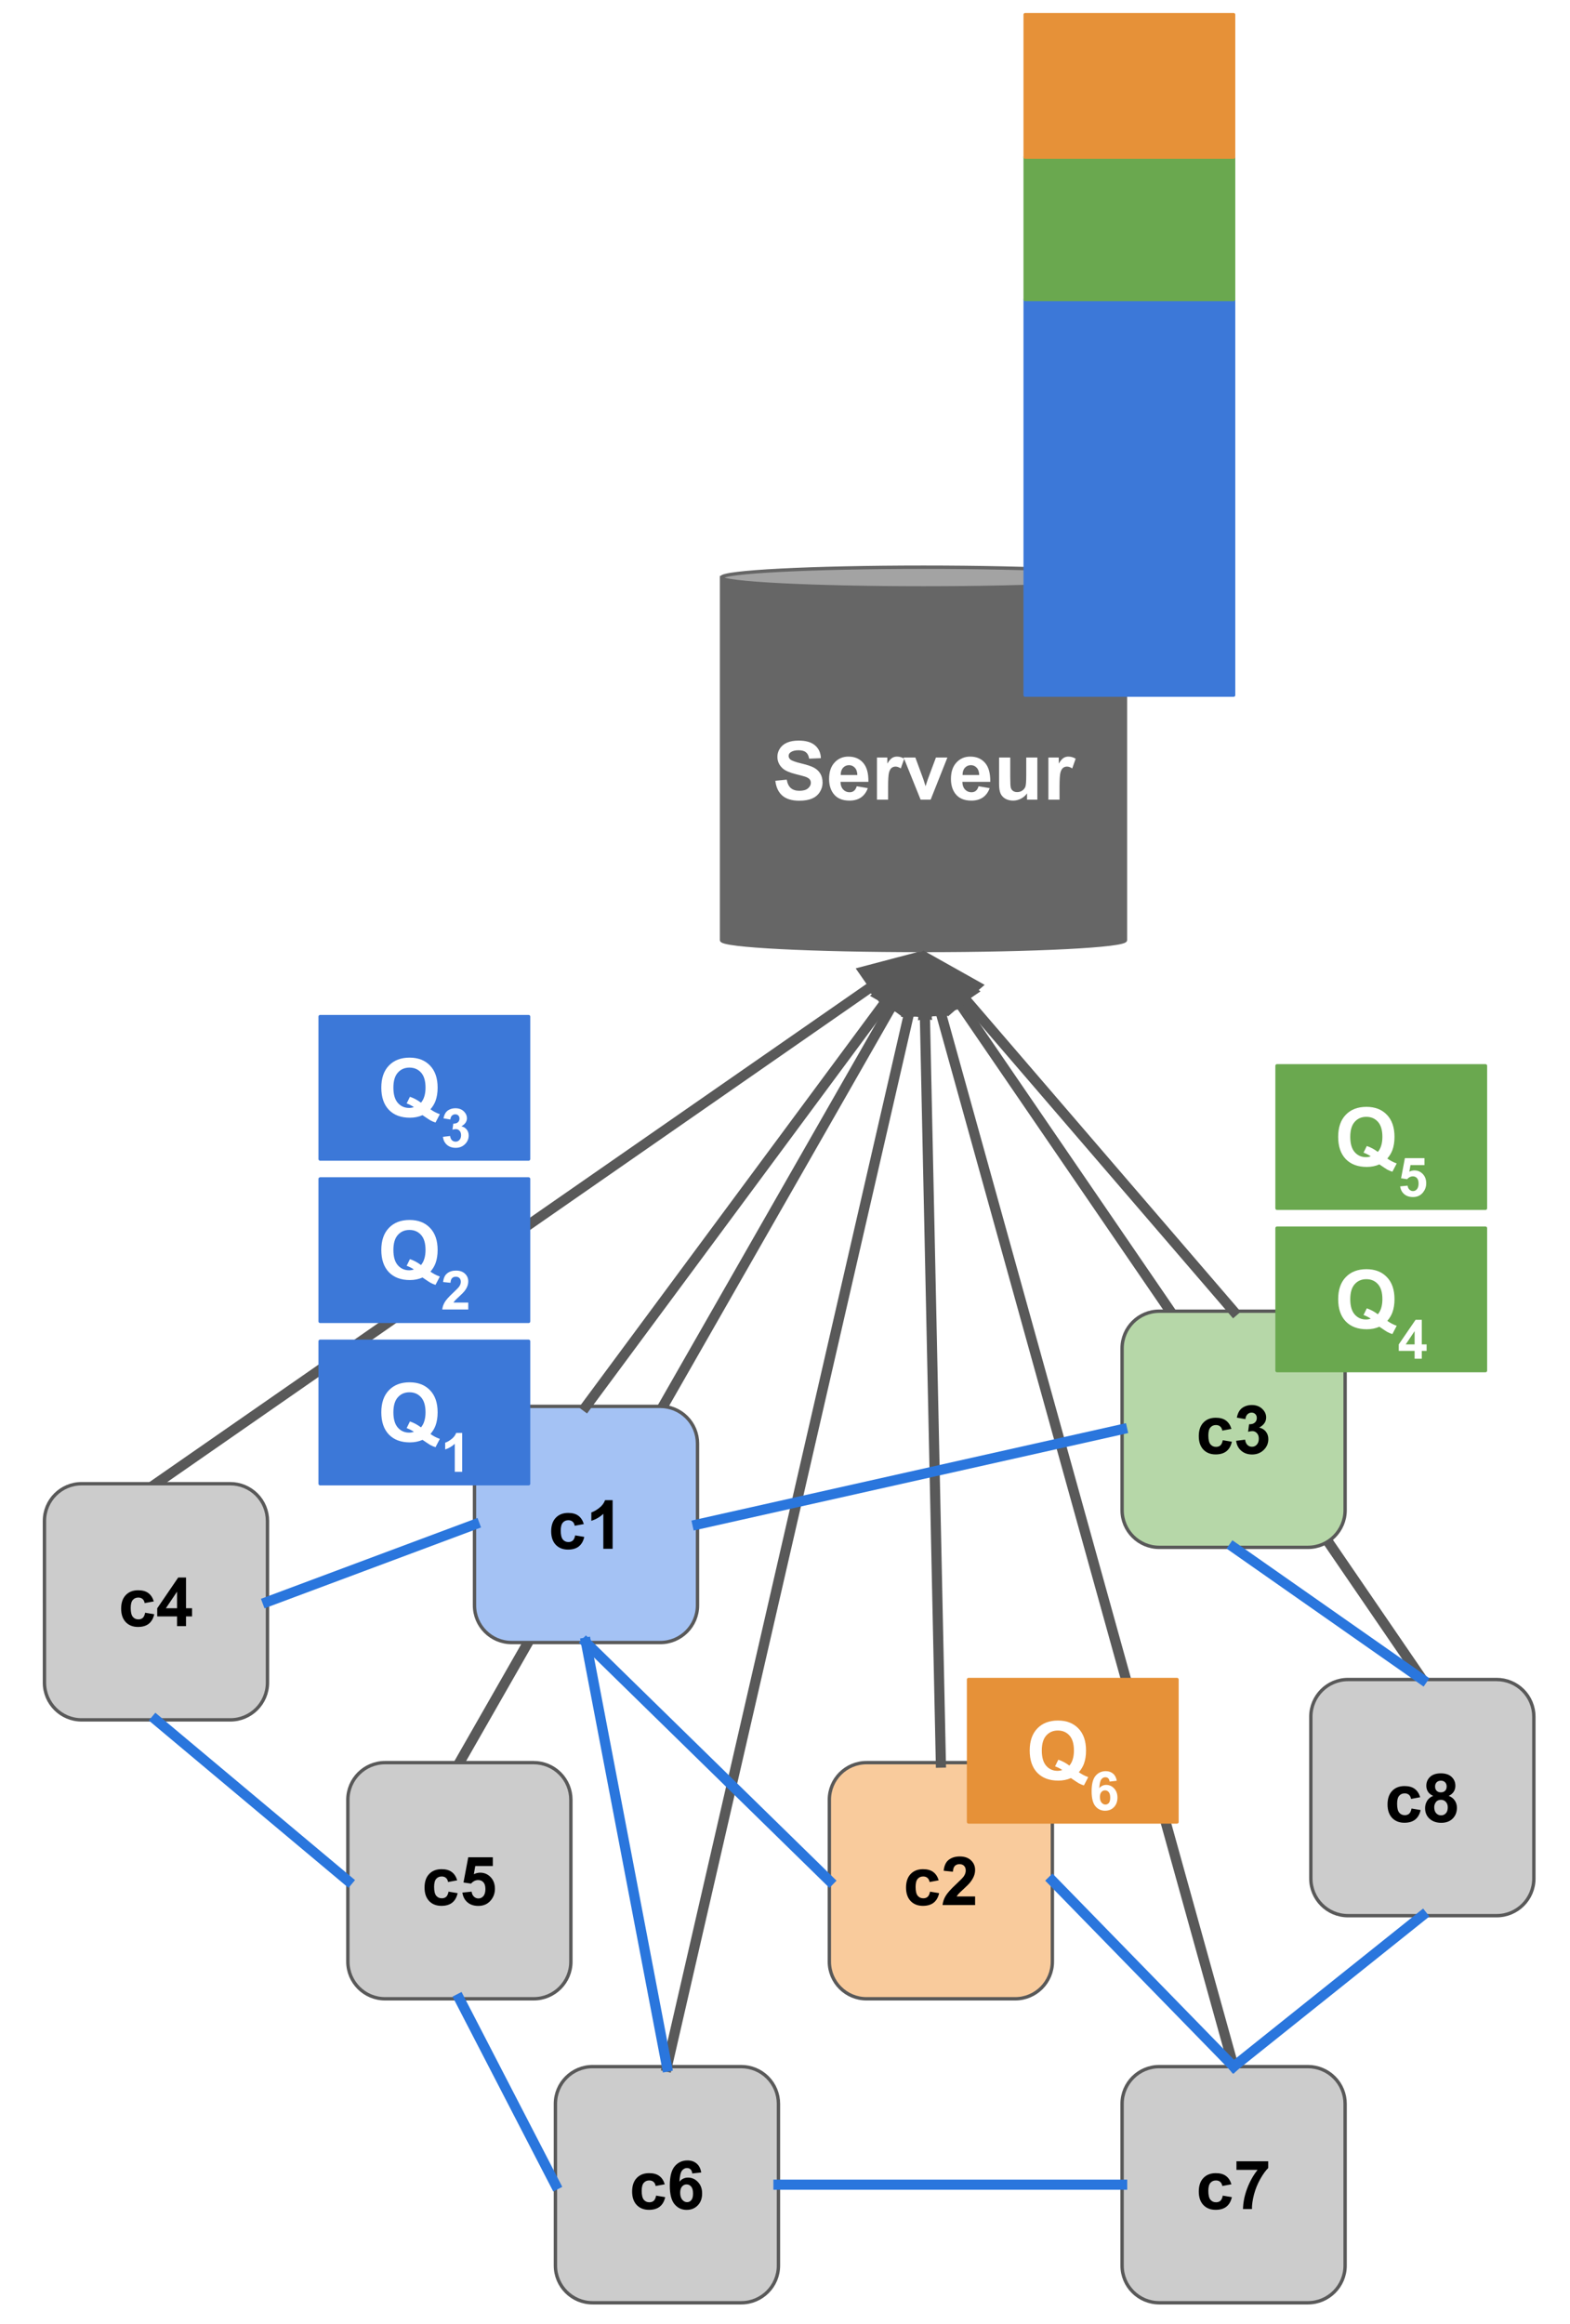 <?xml version="1.0" encoding="UTF-8" standalone="no"?>
<svg
   xmlns:dc="http://purl.org/dc/elements/1.1/"
   xmlns:cc="http://creativecommons.org/ns#"
   xmlns:rdf="http://www.w3.org/1999/02/22-rdf-syntax-ns#"
   xmlns:svg="http://www.w3.org/2000/svg"
   xmlns="http://www.w3.org/2000/svg"
   xmlns:sodipodi="http://sodipodi.sourceforge.net/DTD/sodipodi-0.dtd"
   xmlns:inkscape="http://www.inkscape.org/namespaces/inkscape"
   version="1.1"
   viewBox="0 0 464.286 687.143"
   stroke-miterlimit="10"
   id="svg215"
   sodipodi:docname="loadClientServer.svg"
   width="464.286"
   height="687.143"
   style="fill:none;stroke:none;stroke-linecap:square;stroke-miterlimit:10"
   inkscape:version="0.92.2 5c3e80d, 2017-08-06">
  <rect x="0" y="0" width="464.286" height="687.143" fill="#333333" stroke="none"/>
  <defs
     id="defs219" />
  <sodipodi:namedview
     pagecolor="#ffffff"
     bordercolor="#666666"
     borderopacity="1"
     objecttolerance="10"
     gridtolerance="10"
     guidetolerance="10"
     inkscape:pageopacity="0"
     inkscape:pageshadow="2"
     inkscape:window-width="1280"
     inkscape:window-height="751"
     id="namedview217"
     showgrid="false"
     fit-margin-top="0"
     fit-margin-left="0"
     fit-margin-right="0"
     fit-margin-bottom="0"
     inkscape:zoom="0.7"
     inkscape:cx="284.8665"
     inkscape:cy="296.83462"
     inkscape:window-x="0"
     inkscape:window-y="1"
     inkscape:window-maximized="1"
     inkscape:current-layer="svg215" />
  <clipPath
     id="g2768474cd2_0_567.0">
    <path
       d="M 0,0 H 1058.304 V 793.669 H 0 Z"
       id="path2"
       inkscape:connector-curvature="0"
       style="clip-rule:nonzero" />
  </clipPath>
  <g
     clip-path="url(#g2768474cd2_0_567.0)"
     id="g213"
     transform="translate(-244.286,-6.526)">
    <path
       d="M 0,0 H 1058.304 V 793.669 H 0 Z"
       id="path5"
       inkscape:connector-curvature="0"
       style="fill:#ffffff;fill-rule:evenodd" />
    <path
       d="M 664.909,503.115 517.381,287.556"
       id="path7"
       inkscape:connector-curvature="0"
       style="fill:#000000;fill-opacity:0;fill-rule:evenodd" />
    <path
       d="M 664.909,503.115 527.548,302.41"
       id="path9"
       inkscape:connector-curvature="0"
       style="fill-rule:evenodd;stroke:#595959;stroke-width:3;stroke-linecap:butt;stroke-linejoin:round" />
    <path
       d="m 531.637,299.612 -11.778,-8.436 3.6,14.034 z"
       id="path11"
       inkscape:connector-curvature="0"
       style="fill:#595959;fill-rule:evenodd;stroke:#595959;stroke-width:3;stroke-linecap:butt" />
    <path
       d="M 609.09,617.567 517.374,287.551"
       id="path13"
       inkscape:connector-curvature="0"
       style="fill:#000000;fill-opacity:0;fill-rule:evenodd" />
    <path
       d="M 609.09,617.567 522.193,304.893"
       id="path15"
       inkscape:connector-curvature="0"
       style="fill-rule:evenodd;stroke:#595959;stroke-width:3;stroke-linecap:butt;stroke-linejoin:round" />
    <path
       d="m 526.968,303.567 -8.42,-11.79 -1.129,14.444 z"
       id="path17"
       inkscape:connector-curvature="0"
       style="fill:#595959;fill-rule:evenodd;stroke:#595959;stroke-width:3;stroke-linecap:butt" />
    <path
       d="M 380.132,527.687 517.392,287.561"
       id="path19"
       inkscape:connector-curvature="0"
       style="fill:#000000;fill-opacity:0;fill-rule:evenodd" />
    <path
       d="M 380.132,527.687 508.459,303.188"
       id="path21"
       inkscape:connector-curvature="0"
       style="fill-rule:evenodd;stroke:#595959;stroke-width:3;stroke-linecap:butt;stroke-linejoin:round" />
    <path
       d="m 512.761,305.647 2.454,-14.279 -11.058,9.36 z"
       id="path23"
       inkscape:connector-curvature="0"
       style="fill:#595959;fill-rule:evenodd;stroke:#595959;stroke-width:3;stroke-linecap:butt" />
    <path
       d="M 290.408,445.22 517.4,287.551"
       id="path25"
       inkscape:connector-curvature="0"
       style="fill:#000000;fill-opacity:0;fill-rule:evenodd" />
    <path
       d="M 290.408,445.22 502.616,297.819"
       id="path27"
       inkscape:connector-curvature="0"
       style="fill-rule:evenodd;stroke:#595959;stroke-width:3;stroke-linecap:butt;stroke-linejoin:round" />
    <path
       d="m 505.443,301.889 8.355,-11.836 -14.008,3.697 z"
       id="path29"
       inkscape:connector-curvature="0"
       style="fill:#595959;fill-rule:evenodd;stroke:#595959;stroke-width:3;stroke-linecap:butt" />
    <path
       d="m 457.672,177.295 v 0 c 0,1.69 26.736,3.06 59.717,3.06 32.981,0 59.717,-1.37 59.717,-3.06 v 107.203 c 0,1.69 -26.736,3.06 -59.717,3.06 -32.98,0 -59.717,-1.37 -59.717,-3.06 z"
       id="path31"
       inkscape:connector-curvature="0"
       style="fill:#666666;fill-rule:evenodd" />
    <path
       d="m 457.672,177.295 v 0 c 0,-1.69 26.736,-3.06 59.717,-3.06 32.981,0 59.717,1.37 59.717,3.06 v 0 c 0,1.69 -26.736,3.06 -59.717,3.06 -32.98,0 -59.717,-1.37 -59.717,-3.06 z"
       id="path33"
       inkscape:connector-curvature="0"
       style="fill:#a3a3a3;fill-rule:evenodd" />
    <path
       d="m 577.105,177.295 v 0 c 0,1.69 -26.736,3.06 -59.717,3.06 -32.98,0 -59.717,-1.37 -59.717,-3.06 v 0 c 0,-1.69 26.736,-3.06 59.717,-3.06 32.981,0 59.717,1.37 59.717,3.06 v 107.203 c 0,1.69 -26.736,3.06 -59.717,3.06 -32.98,0 -59.717,-1.37 -59.717,-3.06 V 177.295"
       id="path35"
       inkscape:connector-curvature="0"
       style="fill:#000000;fill-opacity:0;fill-rule:evenodd" />
    <path
       d="m 577.105,177.295 v 0 c 0,1.69 -26.736,3.06 -59.717,3.06 -32.98,0 -59.717,-1.37 -59.717,-3.06 v 0 c 0,-1.69 26.736,-3.06 59.717,-3.06 32.981,0 59.717,1.37 59.717,3.06 v 107.203 c 0,1.69 -26.736,3.06 -59.717,3.06 -32.98,0 -59.717,-1.37 -59.717,-3.06 V 177.295"
       id="path37"
       inkscape:connector-curvature="0"
       style="fill-rule:evenodd;stroke:#666666;stroke-width:1;stroke-linecap:butt;stroke-linejoin:round" />
    <path
       d="m 473.568,237.372 3.375,-0.328 q 0.297,1.703 1.219,2.5 0.938,0.797 2.531,0.797 1.672,0 2.516,-0.703 0.859,-0.719 0.859,-1.672 0,-0.609 -0.359,-1.031 -0.359,-0.422 -1.25,-0.75 -0.609,-0.203 -2.781,-0.75 -2.781,-0.688 -3.906,-1.688 -1.594,-1.422 -1.594,-3.469 0,-1.312 0.75,-2.453 0.75,-1.141 2.141,-1.734 1.406,-0.594 3.391,-0.594 3.234,0 4.859,1.422 1.641,1.406 1.719,3.781 l -3.469,0.141 q -0.219,-1.312 -0.953,-1.891 -0.734,-0.594 -2.203,-0.594 -1.5,0 -2.359,0.625 -0.547,0.406 -0.547,1.062 0,0.609 0.516,1.047 0.656,0.547 3.188,1.156 2.531,0.594 3.734,1.234 1.219,0.641 1.906,1.75 0.688,1.094 0.688,2.734 0,1.469 -0.828,2.766 -0.812,1.281 -2.312,1.922 -1.5,0.625 -3.75,0.625 -3.25,0 -5,-1.5 -1.75,-1.516 -2.078,-4.406 z m 24.07,1.625 3.281,0.562 q -0.641,1.797 -2.016,2.75 -1.359,0.938 -3.406,0.938 -3.25,0 -4.797,-2.125 -1.234,-1.703 -1.234,-4.281 0,-3.094 1.609,-4.844 1.625,-1.766 4.094,-1.766 2.781,0 4.375,1.844 1.609,1.828 1.547,5.609 h -8.25 q 0.031,1.469 0.797,2.281 0.766,0.812 1.891,0.812 0.781,0 1.297,-0.422 0.531,-0.422 0.812,-1.359 z m 0.188,-3.328 q -0.047,-1.422 -0.75,-2.156 -0.703,-0.75 -1.703,-0.75 -1.078,0 -1.781,0.781 -0.703,0.781 -0.688,2.125 z m 9.098,7.297 h -3.297 v -12.453 h 3.062 v 1.781 q 0.781,-1.266 1.406,-1.656 0.641,-0.406 1.438,-0.406 1.125,0 2.156,0.625 l -1.016,2.875 q -0.828,-0.547 -1.547,-0.547 -0.688,0 -1.172,0.391 -0.484,0.375 -0.766,1.375 -0.266,1 -0.266,4.172 z m 9.605,0 -5.016,-12.453 h 3.469 l 2.344,6.359 0.672,2.125 q 0.266,-0.812 0.344,-1.078 0.156,-0.516 0.344,-1.047 l 2.375,-6.359 h 3.391 l -4.953,12.453 z m 17.145,-3.969 3.281,0.562 q -0.641,1.797 -2.016,2.75 -1.359,0.938 -3.406,0.938 -3.25,0 -4.797,-2.125 -1.234,-1.703 -1.234,-4.281 0,-3.094 1.609,-4.844 1.625,-1.766 4.094,-1.766 2.781,0 4.375,1.844 1.609,1.828 1.547,5.609 h -8.25 q 0.031,1.469 0.797,2.281 0.766,0.812 1.891,0.812 0.781,0 1.297,-0.422 0.531,-0.422 0.812,-1.359 z m 0.188,-3.328 q -0.047,-1.422 -0.75,-2.156 -0.703,-0.75 -1.703,-0.75 -1.078,0 -1.781,0.781 -0.703,0.781 -0.688,2.125 z m 14.145,7.297 v -1.859 q -0.688,0.984 -1.797,1.562 -1.109,0.578 -2.328,0.578 -1.266,0 -2.266,-0.547 -0.984,-0.562 -1.438,-1.547 -0.438,-1 -0.438,-2.766 v -7.875 h 3.297 v 5.719 q 0,2.625 0.172,3.219 0.188,0.594 0.656,0.938 0.484,0.344 1.234,0.344 0.844,0 1.5,-0.453 0.672,-0.469 0.922,-1.156 0.25,-0.688 0.25,-3.359 v -5.25 h 3.281 v 12.453 z m 9.613,0 h -3.297 v -12.453 h 3.062 v 1.781 q 0.781,-1.266 1.406,-1.656 0.641,-0.406 1.438,-0.406 1.125,0 2.156,0.625 l -1.016,2.875 q -0.828,-0.547 -1.547,-0.547 -0.688,0 -1.172,0.391 -0.484,0.375 -0.766,1.375 -0.266,1 -0.266,4.172 z"
       id="path39"
       inkscape:connector-curvature="0"
       style="fill:#ffffff;fill-rule:nonzero" />
    <path
       d="m 384.602,433.346 v 0 c 0,-6.071 4.921,-10.992 10.992,-10.992 h 43.968 v 0 c 2.915,0 5.711,1.158 7.773,3.22 2.061,2.061 3.22,4.857 3.22,7.773 v 47.842 c 0,6.071 -4.921,10.992 -10.992,10.992 h -43.968 c -6.071,0 -10.992,-4.921 -10.992,-10.992 z"
       id="path41"
       inkscape:connector-curvature="0"
       style="fill:#a4c2f4;fill-rule:evenodd" />
    <path
       d="m 384.602,433.346 v 0 c 0,-6.071 4.921,-10.992 10.992,-10.992 h 43.968 v 0 c 2.915,0 5.711,1.158 7.773,3.22 2.061,2.061 3.22,4.857 3.22,7.773 v 47.842 c 0,6.071 -4.921,10.992 -10.992,10.992 h -43.968 c -6.071,0 -10.992,-4.921 -10.992,-10.992 z"
       id="path43"
       inkscape:connector-curvature="0"
       style="fill-rule:evenodd;stroke:#595959;stroke-width:1;stroke-linecap:butt;stroke-linejoin:round" />
    <path
       d="m 416.94,457.155 -2.703,0.5 q -0.141,-0.812 -0.625,-1.219 -0.484,-0.422 -1.25,-0.422 -1.031,0 -1.641,0.719 -0.609,0.703 -0.609,2.359 0,1.844 0.609,2.609 0.625,0.766 1.672,0.766 0.781,0 1.281,-0.438 0.5,-0.453 0.703,-1.531 l 2.688,0.453 q -0.406,1.859 -1.609,2.812 -1.188,0.938 -3.188,0.938 -2.281,0 -3.641,-1.438 -1.344,-1.438 -1.344,-3.969 0,-2.578 1.359,-4 1.359,-1.438 3.672,-1.438 1.891,0 3,0.828 1.125,0.812 1.625,2.469 z m 8.514,7.312 h -2.75 v -10.344 q -1.5,1.406 -3.547,2.078 v -2.484 q 1.078,-0.359 2.328,-1.328 1.266,-0.984 1.734,-2.297 h 2.234 z"
       id="path45"
       inkscape:connector-curvature="0"
       style="fill:#000000;fill-rule:nonzero" />
    <path
       d="m 338.963,403.11 h 61.638 v 42.11 H 338.963 Z"
       id="path47"
       inkscape:connector-curvature="0"
       style="fill:#3c78d8;fill-rule:evenodd" />
    <path
       d="m 338.963,403.11 h 61.638 v 42.11 H 338.963 Z"
       id="path49"
       inkscape:connector-curvature="0"
       style="fill-rule:evenodd;stroke:#3c78d8;stroke-width:1;stroke-linecap:butt;stroke-linejoin:round" />
    <path
       d="m 371.577,430.518 q 1.281,0.922 2.781,1.453 l -1.281,2.453 q -0.781,-0.234 -1.531,-0.641 -0.172,-0.078 -2.312,-1.531 -1.688,0.75 -3.734,0.75 -3.969,0 -6.219,-2.328 -2.234,-2.344 -2.234,-6.562 0,-4.203 2.25,-6.531 2.25,-2.344 6.109,-2.344 3.812,0 6.047,2.344 2.25,2.328 2.25,6.531 0,2.234 -0.625,3.922 -0.469,1.281 -1.5,2.484 z m -2.797,-1.953 q 0.672,-0.781 1,-1.891 0.344,-1.125 0.344,-2.562 0,-2.969 -1.312,-4.438 -1.312,-1.484 -3.438,-1.484 -2.125,0 -3.438,1.484 -1.312,1.469 -1.312,4.438 0,3.016 1.312,4.516 1.312,1.484 3.328,1.484 0.75,0 1.422,-0.25 -1.047,-0.688 -2.141,-1.078 l 0.969,-1.969 q 1.719,0.578 3.266,1.75 z"
       id="path51"
       inkscape:connector-curvature="0"
       style="fill:#ffffff;fill-rule:nonzero" />
    <path
       d="m 380.964,441.705 h -2.188 v -8.281 q -1.203,1.125 -2.844,1.672 v -2 q 0.859,-0.281 1.859,-1.062 1.016,-0.781 1.391,-1.828 h 1.781 z"
       id="path53"
       inkscape:connector-curvature="0"
       style="fill:#ffffff;fill-rule:nonzero" />
    <path
       d="m 338.963,355.11 h 61.638 v 42.11 H 338.963 Z"
       id="path55"
       inkscape:connector-curvature="0"
       style="fill:#3c78d8;fill-rule:evenodd" />
    <path
       d="m 338.963,355.11 h 61.638 v 42.11 H 338.963 Z"
       id="path57"
       inkscape:connector-curvature="0"
       style="fill-rule:evenodd;stroke:#3c78d8;stroke-width:1;stroke-linecap:butt;stroke-linejoin:round" />
    <path
       d="m 371.577,382.518 q 1.281,0.922 2.781,1.453 l -1.281,2.453 q -0.781,-0.234 -1.531,-0.641 -0.172,-0.078 -2.312,-1.531 -1.688,0.75 -3.734,0.75 -3.969,0 -6.219,-2.328 -2.234,-2.344 -2.234,-6.562 0,-4.203 2.25,-6.531 2.25,-2.344 6.109,-2.344 3.812,0 6.047,2.344 2.25,2.328 2.25,6.531 0,2.234 -0.625,3.922 -0.469,1.281 -1.5,2.484 z m -2.797,-1.953 q 0.672,-0.781 1,-1.891 0.344,-1.125 0.344,-2.562 0,-2.969 -1.312,-4.438 -1.312,-1.484 -3.438,-1.484 -2.125,0 -3.438,1.484 -1.312,1.469 -1.312,4.438 0,3.016 1.312,4.516 1.312,1.484 3.328,1.484 0.75,0 1.422,-0.25 -1.047,-0.688 -2.141,-1.078 l 0.969,-1.969 q 1.719,0.578 3.266,1.75 z"
       id="path59"
       inkscape:connector-curvature="0"
       style="fill:#ffffff;fill-rule:nonzero" />
    <path
       d="m 382.761,391.658 v 2.047 h -7.688 q 0.125,-1.156 0.75,-2.188 0.625,-1.047 2.469,-2.75 1.484,-1.391 1.812,-1.875 0.453,-0.688 0.453,-1.344 0,-0.734 -0.391,-1.125 -0.391,-0.406 -1.094,-0.406 -0.688,0 -1.094,0.422 -0.406,0.406 -0.469,1.375 l -2.188,-0.219 q 0.203,-1.812 1.234,-2.594 1.031,-0.797 2.578,-0.797 1.688,0 2.656,0.922 0.969,0.906 0.969,2.266 0,0.766 -0.281,1.469 -0.266,0.703 -0.875,1.469 -0.391,0.5 -1.438,1.453 -1.031,0.953 -1.312,1.266 -0.281,0.312 -0.453,0.609 z"
       id="path61"
       inkscape:connector-curvature="0"
       style="fill:#ffffff;fill-rule:nonzero" />
    <path
       d="m 338.963,307.11 h 61.638 v 42.11 H 338.963 Z"
       id="path63"
       inkscape:connector-curvature="0"
       style="fill:#3c78d8;fill-rule:evenodd" />
    <path
       d="m 338.963,307.11 h 61.638 v 42.11 H 338.963 Z"
       id="path65"
       inkscape:connector-curvature="0"
       style="fill-rule:evenodd;stroke:#3c78d8;stroke-width:1;stroke-linecap:butt;stroke-linejoin:round" />
    <path
       d="m 371.577,334.518 q 1.281,0.922 2.781,1.453 l -1.281,2.453 q -0.781,-0.234 -1.531,-0.641 -0.172,-0.078 -2.312,-1.531 -1.688,0.75 -3.734,0.75 -3.969,0 -6.219,-2.328 -2.234,-2.344 -2.234,-6.562 0,-4.203 2.25,-6.531 2.25,-2.344 6.109,-2.344 3.812,0 6.047,2.344 2.25,2.328 2.25,6.531 0,2.234 -0.625,3.922 -0.469,1.281 -1.5,2.484 z m -2.797,-1.953 q 0.672,-0.781 1,-1.891 0.344,-1.125 0.344,-2.562 0,-2.969 -1.312,-4.438 -1.312,-1.484 -3.438,-1.484 -2.125,0 -3.438,1.484 -1.312,1.469 -1.312,4.438 0,3.016 1.312,4.516 1.312,1.484 3.328,1.484 0.75,0 1.422,-0.25 -1.047,-0.688 -2.141,-1.078 l 0.969,-1.969 q 1.719,0.578 3.266,1.75 z"
       id="path67"
       inkscape:connector-curvature="0"
       style="fill:#ffffff;fill-rule:nonzero" />
    <path
       d="m 375.276,342.658 2.125,-0.25 q 0.094,0.812 0.531,1.25 0.453,0.422 1.094,0.422 0.672,0 1.141,-0.516 0.469,-0.516 0.469,-1.391 0,-0.828 -0.453,-1.312 -0.438,-0.484 -1.078,-0.484 -0.422,0 -1.016,0.156 l 0.25,-1.781 q 0.891,0.016 1.359,-0.391 0.469,-0.406 0.469,-1.094 0,-0.578 -0.344,-0.922 -0.344,-0.344 -0.922,-0.344 -0.562,0 -0.969,0.391 -0.391,0.391 -0.469,1.141 l -2.031,-0.344 q 0.219,-1.031 0.641,-1.656 0.422,-0.625 1.188,-0.969 0.766,-0.359 1.703,-0.359 1.625,0 2.594,1.031 0.812,0.844 0.812,1.906 0,1.5 -1.656,2.406 0.984,0.203 1.578,0.938 0.594,0.734 0.594,1.781 0,1.5 -1.109,2.578 -1.094,1.062 -2.734,1.062 -1.562,0 -2.594,-0.891 -1.016,-0.906 -1.172,-2.359 z"
       id="path69"
       inkscape:connector-curvature="0"
       style="fill:#ffffff;fill-rule:nonzero" />
    <path
       d="m 489.543,538.68 v 0 c 0,-6.071 4.921,-10.992 10.992,-10.992 h 43.968 v 0 c 2.915,0 5.711,1.158 7.773,3.22 2.061,2.061 3.22,4.857 3.22,7.773 v 47.842 c 0,6.071 -4.921,10.992 -10.992,10.992 h -43.968 c -6.071,0 -10.992,-4.921 -10.992,-10.992 z"
       id="path71"
       inkscape:connector-curvature="0"
       style="fill:#f9cb9c;fill-rule:evenodd" />
    <path
       d="m 489.543,538.68 v 0 c 0,-6.071 4.921,-10.992 10.992,-10.992 h 43.968 v 0 c 2.915,0 5.711,1.158 7.773,3.22 2.061,2.061 3.22,4.857 3.22,7.773 v 47.842 c 0,6.071 -4.921,10.992 -10.992,10.992 h -43.968 c -6.071,0 -10.992,-4.921 -10.992,-10.992 z"
       id="path73"
       inkscape:connector-curvature="0"
       style="fill-rule:evenodd;stroke:#595959;stroke-width:1;stroke-linecap:butt;stroke-linejoin:round" />
    <path
       d="m 521.881,562.489 -2.703,0.5 q -0.141,-0.812 -0.625,-1.219 -0.484,-0.422 -1.25,-0.422 -1.031,0 -1.641,0.719 -0.609,0.703 -0.609,2.359 0,1.844 0.609,2.609 0.625,0.766 1.672,0.766 0.781,0 1.281,-0.438 0.5,-0.453 0.703,-1.531 l 2.688,0.453 q -0.406,1.859 -1.609,2.812 -1.188,0.938 -3.188,0.938 -2.281,0 -3.641,-1.438 -1.344,-1.438 -1.344,-3.969 0,-2.578 1.359,-4 1.359,-1.438 3.672,-1.438 1.891,0 3,0.828 1.125,0.812 1.625,2.469 z m 10.764,4.766 v 2.547 h -9.625 q 0.156,-1.453 0.938,-2.734 0.781,-1.297 3.078,-3.438 1.859,-1.734 2.281,-2.344 0.562,-0.844 0.562,-1.688 0,-0.906 -0.5,-1.391 -0.484,-0.5 -1.344,-0.5 -0.859,0 -1.375,0.516 -0.5,0.516 -0.578,1.719 l -2.734,-0.281 q 0.234,-2.266 1.516,-3.25 1.297,-0.984 3.234,-0.984 2.125,0 3.328,1.141 1.219,1.141 1.219,2.844 0,0.969 -0.359,1.844 -0.344,0.875 -1.094,1.828 -0.5,0.641 -1.797,1.828 -1.297,1.188 -1.641,1.578 -0.344,0.391 -0.562,0.766 z"
       id="path75"
       inkscape:connector-curvature="0"
       style="fill:#000000;fill-rule:nonzero" />
    <path
       d="m 530.711,503.115 h 61.638 v 42.11 h -61.638 z"
       id="path77"
       inkscape:connector-curvature="0"
       style="fill:#e69138;fill-rule:evenodd" />
    <path
       d="m 530.711,503.115 h 61.638 v 42.11 h -61.638 z"
       id="path79"
       inkscape:connector-curvature="0"
       style="fill-rule:evenodd;stroke:#e69138;stroke-width:1;stroke-linecap:butt;stroke-linejoin:round" />
    <path
       d="m 563.325,530.523 q 1.281,0.922 2.781,1.453 l -1.281,2.453 q -0.781,-0.234 -1.531,-0.641 -0.172,-0.078 -2.312,-1.531 -1.688,0.75 -3.734,0.75 -3.969,0 -6.219,-2.328 -2.234,-2.344 -2.234,-6.562 0,-4.203 2.25,-6.531 2.25,-2.344 6.109,-2.344 3.812,0 6.047,2.344 2.25,2.328 2.25,6.531 0,2.234 -0.625,3.922 -0.469,1.281 -1.5,2.484 z m -2.797,-1.953 q 0.672,-0.781 1,-1.891 0.344,-1.125 0.344,-2.562 0,-2.969 -1.312,-4.438 -1.312,-1.484 -3.438,-1.484 -2.125,0 -3.438,1.484 -1.312,1.469 -1.312,4.438 0,3.016 1.312,4.516 1.312,1.484 3.328,1.484 0.75,0 1.422,-0.25 -1.047,-0.688 -2.141,-1.078 l 0.969,-1.969 q 1.719,0.578 3.266,1.75 z"
       id="path81"
       inkscape:connector-curvature="0"
       style="fill:#ffffff;fill-rule:nonzero" />
    <path
       d="m 574.54,533.054 -2.125,0.234 q -0.078,-0.656 -0.406,-0.969 -0.328,-0.312 -0.859,-0.312 -0.688,0 -1.172,0.625 -0.484,0.625 -0.609,2.609 0.828,-0.969 2.047,-0.969 1.375,0 2.344,1.047 0.984,1.047 0.984,2.703 0,1.75 -1.031,2.828 -1.031,1.062 -2.641,1.062 -1.734,0 -2.859,-1.344 -1.109,-1.359 -1.109,-4.438 0,-3.141 1.156,-4.531 1.172,-1.391 3.031,-1.391 1.297,0 2.156,0.734 0.859,0.719 1.094,2.109 z m -4.984,4.797 q 0,1.062 0.484,1.656 0.5,0.578 1.141,0.578 0.609,0 1.016,-0.469 0.406,-0.484 0.406,-1.578 0,-1.109 -0.438,-1.625 -0.438,-0.531 -1.094,-0.531 -0.641,0 -1.078,0.5 -0.438,0.5 -0.438,1.469 z"
       id="path83"
       inkscape:connector-curvature="0"
       style="fill:#ffffff;fill-rule:nonzero" />
    <path
       d="m 576.114,405.204 v 0 c 0,-6.071 4.921,-10.992 10.992,-10.992 h 43.968 v 0 c 2.915,0 5.711,1.158 7.773,3.22 2.061,2.061 3.22,4.857 3.22,7.773 v 47.842 c 0,6.071 -4.921,10.992 -10.992,10.992 h -43.968 c -6.071,0 -10.992,-4.921 -10.992,-10.992 z"
       id="path85"
       inkscape:connector-curvature="0"
       style="fill:#b6d7a8;fill-rule:evenodd" />
    <path
       d="m 576.114,405.204 v 0 c 0,-6.071 4.921,-10.992 10.992,-10.992 h 43.968 v 0 c 2.915,0 5.711,1.158 7.773,3.22 2.061,2.061 3.22,4.857 3.22,7.773 v 47.842 c 0,6.071 -4.921,10.992 -10.992,10.992 h -43.968 c -6.071,0 -10.992,-4.921 -10.992,-10.992 z"
       id="path87"
       inkscape:connector-curvature="0"
       style="fill-rule:evenodd;stroke:#595959;stroke-width:1;stroke-linecap:butt;stroke-linejoin:round" />
    <path
       d="m 608.452,429.013 -2.703,0.5 q -0.141,-0.812 -0.625,-1.219 -0.484,-0.422 -1.25,-0.422 -1.031,0 -1.641,0.719 -0.609,0.703 -0.609,2.359 0,1.844 0.609,2.609 0.625,0.766 1.672,0.766 0.781,0 1.281,-0.438 0.5,-0.453 0.703,-1.531 l 2.688,0.453 q -0.406,1.859 -1.609,2.812 -1.188,0.938 -3.188,0.938 -2.281,0 -3.641,-1.438 -1.344,-1.438 -1.344,-3.969 0,-2.578 1.359,-4 1.359,-1.438 3.672,-1.438 1.891,0 3,0.828 1.125,0.812 1.625,2.469 z m 1.389,3.516 2.656,-0.328 q 0.125,1.016 0.688,1.562 0.562,0.531 1.344,0.531 0.859,0 1.438,-0.641 0.578,-0.656 0.578,-1.75 0,-1.031 -0.562,-1.625 -0.547,-0.609 -1.359,-0.609 -0.516,0 -1.25,0.203 l 0.297,-2.234 q 1.109,0.031 1.688,-0.484 0.594,-0.516 0.594,-1.359 0,-0.734 -0.438,-1.156 -0.422,-0.438 -1.125,-0.438 -0.703,0 -1.203,0.5 -0.5,0.484 -0.609,1.422 l -2.531,-0.438 q 0.266,-1.297 0.797,-2.062 0.531,-0.781 1.484,-1.219 0.953,-0.453 2.141,-0.453 2.016,0 3.234,1.281 1.016,1.062 1.016,2.391 0,1.891 -2.062,3 1.234,0.266 1.969,1.188 0.734,0.922 0.734,2.219 0,1.891 -1.375,3.219 -1.375,1.328 -3.438,1.328 -1.938,0 -3.219,-1.125 -1.281,-1.125 -1.484,-2.922 z"
       id="path89"
       inkscape:connector-curvature="0"
       style="fill:#000000;fill-rule:nonzero" />
    <path
       d="m 621.932,369.664 h 61.638 v 42.11 H 621.932 Z"
       id="path91"
       inkscape:connector-curvature="0"
       style="fill:#6aa84f;fill-rule:evenodd" />
    <path
       d="m 621.932,369.664 h 61.638 v 42.11 H 621.932 Z"
       id="path93"
       inkscape:connector-curvature="0"
       style="fill-rule:evenodd;stroke:#6aa84f;stroke-width:1;stroke-linecap:butt;stroke-linejoin:round" />
    <path
       d="m 654.546,397.072 q 1.281,0.922 2.781,1.453 l -1.281,2.453 q -0.781,-0.234 -1.531,-0.641 -0.172,-0.078 -2.312,-1.531 -1.688,0.75 -3.734,0.75 -3.969,0 -6.219,-2.328 -2.234,-2.344 -2.234,-6.562 0,-4.203 2.25,-6.531 2.25,-2.344 6.109,-2.344 3.812,0 6.047,2.344 2.25,2.328 2.25,6.531 0,2.234 -0.625,3.922 -0.469,1.281 -1.5,2.484 z m -2.797,-1.953 q 0.672,-0.781 1,-1.891 0.344,-1.125 0.344,-2.562 0,-2.969 -1.312,-4.438 -1.312,-1.484 -3.438,-1.484 -2.125,0 -3.438,1.484 -1.312,1.469 -1.312,4.438 0,3.016 1.312,4.516 1.312,1.484 3.328,1.484 0.75,0 1.422,-0.25 -1.047,-0.688 -2.141,-1.078 l 0.969,-1.969 q 1.719,0.578 3.266,1.75 z"
       id="path95"
       inkscape:connector-curvature="0"
       style="fill:#ffffff;fill-rule:nonzero" />
    <path
       d="m 662.62,408.259 v -2.312 h -4.688 v -1.922 l 4.969,-7.266 h 1.844 v 7.266 h 1.422 v 1.922 h -1.422 v 2.312 z m 0,-4.234 v -3.922 l -2.625,3.922 z"
       id="path97"
       inkscape:connector-curvature="0"
       style="fill:#ffffff;fill-rule:nonzero" />
    <path
       d="m 621.932,321.664 h 61.638 v 42.11 H 621.932 Z"
       id="path99"
       inkscape:connector-curvature="0"
       style="fill:#6aa84f;fill-rule:evenodd" />
    <path
       d="m 621.932,321.664 h 61.638 v 42.11 H 621.932 Z"
       id="path101"
       inkscape:connector-curvature="0"
       style="fill-rule:evenodd;stroke:#6aa84f;stroke-width:1;stroke-linecap:butt;stroke-linejoin:round" />
    <path
       d="m 654.546,349.072 q 1.281,0.922 2.781,1.453 l -1.281,2.453 q -0.781,-0.234 -1.531,-0.641 -0.172,-0.078 -2.312,-1.531 -1.688,0.75 -3.734,0.75 -3.969,0 -6.219,-2.328 -2.234,-2.344 -2.234,-6.562 0,-4.203 2.25,-6.531 2.25,-2.344 6.109,-2.344 3.812,0 6.047,2.344 2.25,2.328 2.25,6.531 0,2.234 -0.625,3.922 -0.469,1.281 -1.5,2.484 z m -2.797,-1.953 q 0.672,-0.781 1,-1.891 0.344,-1.125 0.344,-2.562 0,-2.969 -1.312,-4.438 -1.312,-1.484 -3.438,-1.484 -2.125,0 -3.438,1.484 -1.312,1.469 -1.312,4.438 0,3.016 1.312,4.516 1.312,1.484 3.328,1.484 0.75,0 1.422,-0.25 -1.047,-0.688 -2.141,-1.078 l 0.969,-1.969 q 1.719,0.578 3.266,1.75 z"
       id="path103"
       inkscape:connector-curvature="0"
       style="fill:#ffffff;fill-rule:nonzero" />
    <path
       d="m 658.354,357.306 2.188,-0.219 q 0.094,0.734 0.547,1.172 0.469,0.438 1.062,0.438 0.688,0 1.156,-0.562 0.484,-0.562 0.484,-1.688 0,-1.047 -0.469,-1.578 -0.469,-0.531 -1.234,-0.531 -0.938,0 -1.688,0.844 l -1.781,-0.266 1.125,-5.953 h 5.797 v 2.047 h -4.141 l -0.344,1.953 q 0.734,-0.375 1.5,-0.375 1.469,0 2.484,1.062 1.016,1.062 1.016,2.766 0,1.406 -0.828,2.516 -1.109,1.531 -3.094,1.531 -1.594,0 -2.594,-0.859 -1,-0.859 -1.188,-2.297 z"
       id="path105"
       inkscape:connector-curvature="0"
       style="fill:#ffffff;fill-rule:nonzero" />
    <path
       d="M 417.578,422.354 517.389,287.551"
       id="path107"
       inkscape:connector-curvature="0"
       style="fill:#000000;fill-opacity:0;fill-rule:evenodd" />
    <path
       d="M 417.578,422.354 506.678,302.017"
       id="path109"
       inkscape:connector-curvature="0"
       style="fill-rule:evenodd;stroke:#595959;stroke-width:3;stroke-linecap:butt;stroke-linejoin:round" />
    <path
       d="m 510.661,304.966 4.119,-13.89 -12.084,7.993 z"
       id="path111"
       inkscape:connector-curvature="0"
       style="fill:#595959;fill-rule:evenodd;stroke:#595959;stroke-width:3;stroke-linecap:butt" />
    <path
       d="M 609.09,394.212 517.374,287.567"
       id="path113"
       inkscape:connector-curvature="0"
       style="fill:#000000;fill-opacity:0;fill-rule:evenodd" />
    <path
       d="M 609.09,394.212 529.11,301.214"
       id="path115"
       inkscape:connector-curvature="0"
       style="fill-rule:evenodd;stroke:#595959;stroke-width:3;stroke-linecap:butt;stroke-linejoin:round" />
    <path
       d="m 532.867,297.983 -12.634,-7.091 5.12,13.553 z"
       id="path117"
       inkscape:connector-curvature="0"
       style="fill:#595959;fill-rule:evenodd;stroke:#595959;stroke-width:3;stroke-linecap:butt" />
    <path
       d="m 522.52,527.688 -5.134,-240.126"
       id="path119"
       inkscape:connector-curvature="0"
       style="fill:#000000;fill-opacity:0;fill-rule:evenodd" />
    <path
       d="M 522.52,527.688 517.77,305.558"
       id="path121"
       inkscape:connector-curvature="0"
       style="fill-rule:evenodd;stroke:#595959;stroke-width:3;stroke-linecap:butt;stroke-linejoin:round" />
    <path
       d="m 522.725,305.452 -5.245,-13.505 -4.663,13.717 z"
       id="path123"
       inkscape:connector-curvature="0"
       style="fill:#595959;fill-rule:evenodd;stroke:#595959;stroke-width:3;stroke-linecap:butt" />
    <path
       d="m 347.156,538.68 v 0 c 0,-6.071 4.921,-10.992 10.992,-10.992 h 43.968 v 0 c 2.915,0 5.711,1.158 7.773,3.22 2.061,2.061 3.22,4.857 3.22,7.773 v 47.842 c 0,6.071 -4.921,10.992 -10.992,10.992 h -43.968 c -6.071,0 -10.992,-4.921 -10.992,-10.992 z"
       id="path125"
       inkscape:connector-curvature="0"
       style="fill:#cccccc;fill-rule:evenodd" />
    <path
       d="m 347.156,538.68 v 0 c 0,-6.071 4.921,-10.992 10.992,-10.992 h 43.968 v 0 c 2.915,0 5.711,1.158 7.773,3.22 2.061,2.061 3.22,4.857 3.22,7.773 v 47.842 c 0,6.071 -4.921,10.992 -10.992,10.992 h -43.968 c -6.071,0 -10.992,-4.921 -10.992,-10.992 z"
       id="path127"
       inkscape:connector-curvature="0"
       style="fill-rule:evenodd;stroke:#595959;stroke-width:1;stroke-linecap:butt;stroke-linejoin:round" />
    <path
       d="m 379.493,562.488 -2.703,0.5 q -0.141,-0.812 -0.625,-1.219 -0.484,-0.422 -1.25,-0.422 -1.031,0 -1.641,0.719 -0.609,0.703 -0.609,2.359 0,1.844 0.609,2.609 0.625,0.766 1.672,0.766 0.781,0 1.281,-0.438 0.5,-0.453 0.703,-1.531 l 2.688,0.453 q -0.406,1.859 -1.609,2.812 -1.188,0.938 -3.188,0.938 -2.281,0 -3.641,-1.438 -1.344,-1.438 -1.344,-3.969 0,-2.578 1.359,-4 1.359,-1.438 3.672,-1.438 1.891,0 3,0.828 1.125,0.812 1.625,2.469 z m 1.529,3.625 2.734,-0.281 q 0.109,0.938 0.688,1.484 0.578,0.531 1.328,0.531 0.859,0 1.453,-0.688 0.609,-0.703 0.609,-2.109 0,-1.328 -0.594,-1.984 -0.594,-0.656 -1.547,-0.656 -1.172,0 -2.109,1.047 l -2.234,-0.328 1.406,-7.453 h 7.266 v 2.578 h -5.188 l -0.422,2.422 q 0.922,-0.453 1.875,-0.453 1.828,0 3.094,1.328 1.266,1.328 1.266,3.438 0,1.781 -1.016,3.156 -1.406,1.906 -3.891,1.906 -1.969,0 -3.219,-1.062 -1.25,-1.078 -1.5,-2.875 z"
       id="path129"
       inkscape:connector-curvature="0"
       style="fill:#000000;fill-rule:nonzero" />
    <path
       d="m 408.539,628.559 v 0 c 0,-6.071 4.921,-10.992 10.992,-10.992 h 43.968 v 0 c 2.915,0 5.711,1.158 7.773,3.22 2.061,2.061 3.22,4.857 3.22,7.773 v 47.842 c 0,6.071 -4.921,10.992 -10.992,10.992 h -43.968 c -6.071,0 -10.992,-4.921 -10.992,-10.992 z"
       id="path131"
       inkscape:connector-curvature="0"
       style="fill:#cccccc;fill-rule:evenodd" />
    <path
       d="m 408.539,628.559 v 0 c 0,-6.071 4.921,-10.992 10.992,-10.992 h 43.968 v 0 c 2.915,0 5.711,1.158 7.773,3.22 2.061,2.061 3.22,4.857 3.22,7.773 v 47.842 c 0,6.071 -4.921,10.992 -10.992,10.992 h -43.968 c -6.071,0 -10.992,-4.921 -10.992,-10.992 z"
       id="path133"
       inkscape:connector-curvature="0"
       style="fill-rule:evenodd;stroke:#595959;stroke-width:1;stroke-linecap:butt;stroke-linejoin:round" />
    <path
       d="m 440.877,652.367 -2.703,0.5 q -0.141,-0.812 -0.625,-1.219 -0.484,-0.422 -1.25,-0.422 -1.031,0 -1.641,0.719 -0.609,0.703 -0.609,2.359 0,1.844 0.609,2.609 0.625,0.766 1.672,0.766 0.781,0 1.281,-0.438 0.5,-0.453 0.703,-1.531 l 2.688,0.453 q -0.406,1.859 -1.609,2.812 -1.188,0.938 -3.188,0.938 -2.281,0 -3.641,-1.438 -1.344,-1.438 -1.344,-3.969 0,-2.578 1.359,-4 1.359,-1.438 3.672,-1.438 1.891,0 3,0.828 1.125,0.812 1.625,2.469 z m 10.779,-3.5 -2.656,0.297 q -0.094,-0.828 -0.5,-1.219 -0.406,-0.391 -1.062,-0.391 -0.875,0 -1.484,0.781 -0.594,0.781 -0.75,3.25 1.031,-1.203 2.547,-1.203 1.719,0 2.938,1.312 1.234,1.297 1.234,3.375 0,2.203 -1.297,3.531 -1.281,1.328 -3.297,1.328 -2.172,0 -3.578,-1.688 -1.391,-1.688 -1.391,-5.531 0,-3.938 1.453,-5.672 1.469,-1.734 3.781,-1.734 1.641,0 2.703,0.922 1.078,0.906 1.359,2.641 z m -6.219,5.984 q 0,1.344 0.609,2.078 0.625,0.719 1.422,0.719 0.75,0 1.25,-0.594 0.516,-0.594 0.516,-1.953 0,-1.406 -0.547,-2.047 -0.547,-0.656 -1.359,-0.656 -0.797,0 -1.344,0.625 -0.547,0.625 -0.547,1.828 z"
       id="path135"
       inkscape:connector-curvature="0"
       style="fill:#000000;fill-rule:nonzero" />
    <path
       d="m 576.114,628.559 v 0 c 0,-6.071 4.921,-10.992 10.992,-10.992 h 43.968 v 0 c 2.915,0 5.711,1.158 7.773,3.22 2.061,2.061 3.22,4.857 3.22,7.773 v 47.842 c 0,6.071 -4.921,10.992 -10.992,10.992 h -43.968 c -6.071,0 -10.992,-4.921 -10.992,-10.992 z"
       id="path137"
       inkscape:connector-curvature="0"
       style="fill:#cccccc;fill-rule:evenodd" />
    <path
       d="m 576.114,628.559 v 0 c 0,-6.071 4.921,-10.992 10.992,-10.992 h 43.968 v 0 c 2.915,0 5.711,1.158 7.773,3.22 2.061,2.061 3.22,4.857 3.22,7.773 v 47.842 c 0,6.071 -4.921,10.992 -10.992,10.992 h -43.968 c -6.071,0 -10.992,-4.921 -10.992,-10.992 z"
       id="path139"
       inkscape:connector-curvature="0"
       style="fill-rule:evenodd;stroke:#595959;stroke-width:1;stroke-linecap:butt;stroke-linejoin:round" />
    <path
       d="m 608.451,652.367 -2.703,0.5 q -0.141,-0.812 -0.625,-1.219 -0.484,-0.422 -1.25,-0.422 -1.031,0 -1.641,0.719 -0.609,0.703 -0.609,2.359 0,1.844 0.609,2.609 0.625,0.766 1.672,0.766 0.781,0 1.281,-0.438 0.5,-0.453 0.703,-1.531 l 2.688,0.453 q -0.406,1.859 -1.609,2.812 -1.188,0.938 -3.188,0.938 -2.281,0 -3.641,-1.438 -1.344,-1.438 -1.344,-3.969 0,-2.578 1.359,-4 1.359,-1.438 3.672,-1.438 1.891,0 3,0.828 1.125,0.812 1.625,2.469 z m 1.482,-4.266 v -2.547 h 9.391 v 2 q -1.156,1.141 -2.359,3.281 -1.203,2.141 -1.844,4.547 -0.625,2.406 -0.609,4.297 h -2.641 q 0.062,-2.969 1.219,-6.047 1.156,-3.094 3.094,-5.531 z"
       id="path141"
       inkscape:connector-curvature="0"
       style="fill:#000000;fill-rule:nonzero" />
    <path
       d="m 631.933,514.107 v 0 c 0,-6.071 4.921,-10.992 10.992,-10.992 h 43.968 v 0 c 2.915,0 5.711,1.158 7.773,3.22 2.061,2.061 3.22,4.857 3.22,7.773 v 47.842 c 0,6.071 -4.921,10.992 -10.992,10.992 h -43.968 c -6.071,0 -10.992,-4.921 -10.992,-10.992 z"
       id="path143"
       inkscape:connector-curvature="0"
       style="fill:#cccccc;fill-rule:evenodd" />
    <path
       d="m 631.933,514.107 v 0 c 0,-6.071 4.921,-10.992 10.992,-10.992 h 43.968 v 0 c 2.915,0 5.711,1.158 7.773,3.22 2.061,2.061 3.22,4.857 3.22,7.773 v 47.842 c 0,6.071 -4.921,10.992 -10.992,10.992 h -43.968 c -6.071,0 -10.992,-4.921 -10.992,-10.992 z"
       id="path145"
       inkscape:connector-curvature="0"
       style="fill-rule:evenodd;stroke:#595959;stroke-width:1;stroke-linecap:butt;stroke-linejoin:round" />
    <path
       d="m 664.27,537.916 -2.703,0.5 q -0.141,-0.812 -0.625,-1.219 -0.484,-0.422 -1.25,-0.422 -1.031,0 -1.641,0.719 -0.609,0.703 -0.609,2.359 0,1.844 0.609,2.609 0.625,0.766 1.672,0.766 0.781,0 1.281,-0.438 0.5,-0.453 0.703,-1.531 l 2.688,0.453 q -0.406,1.859 -1.609,2.812 -1.188,0.938 -3.188,0.938 -2.281,0 -3.641,-1.438 -1.344,-1.438 -1.344,-3.969 0,-2.578 1.359,-4 1.359,-1.438 3.672,-1.438 1.891,0 3,0.828 1.125,0.812 1.625,2.469 z m 3.842,-0.406 q -1.062,-0.453 -1.547,-1.234 -0.484,-0.797 -0.484,-1.734 0,-1.594 1.109,-2.641 1.125,-1.047 3.188,-1.047 2.047,0 3.172,1.047 1.125,1.047 1.125,2.641 0,1 -0.516,1.781 -0.516,0.766 -1.453,1.188 1.188,0.469 1.797,1.391 0.625,0.922 0.625,2.125 0,1.969 -1.266,3.219 -1.25,1.234 -3.359,1.234 -1.953,0 -3.25,-1.016 -1.531,-1.219 -1.531,-3.328 0,-1.156 0.578,-2.125 0.578,-0.984 1.812,-1.5 z m 0.562,-2.766 q 0,0.812 0.469,1.281 0.469,0.453 1.234,0.453 0.781,0 1.25,-0.453 0.469,-0.469 0.469,-1.297 0,-0.766 -0.469,-1.234 -0.453,-0.469 -1.219,-0.469 -0.797,0 -1.266,0.469 -0.469,0.469 -0.469,1.25 z m -0.25,6.125 q 0,1.141 0.578,1.781 0.578,0.625 1.453,0.625 0.844,0 1.406,-0.609 0.562,-0.609 0.562,-1.766 0,-1 -0.578,-1.609 -0.562,-0.609 -1.422,-0.609 -1.016,0 -1.516,0.688 -0.484,0.688 -0.484,1.5 z"
       id="path147"
       inkscape:connector-curvature="0"
       style="fill:#000000;fill-rule:nonzero" />
    <path
       d="m 257.431,456.212 v 0 c 0,-6.071 4.921,-10.992 10.992,-10.992 h 43.968 v 0 c 2.915,0 5.711,1.158 7.773,3.22 2.061,2.061 3.22,4.857 3.22,7.773 v 47.842 c 0,6.071 -4.921,10.992 -10.992,10.992 h -43.968 c -6.071,0 -10.992,-4.921 -10.992,-10.992 z"
       id="path149"
       inkscape:connector-curvature="0"
       style="fill:#cccccc;fill-rule:evenodd" />
    <path
       d="m 257.431,456.212 v 0 c 0,-6.071 4.921,-10.992 10.992,-10.992 h 43.968 v 0 c 2.915,0 5.711,1.158 7.773,3.22 2.061,2.061 3.22,4.857 3.22,7.773 v 47.842 c 0,6.071 -4.921,10.992 -10.992,10.992 h -43.968 c -6.071,0 -10.992,-4.921 -10.992,-10.992 z"
       id="path151"
       inkscape:connector-curvature="0"
       style="fill-rule:evenodd;stroke:#595959;stroke-width:1;stroke-linecap:butt;stroke-linejoin:round" />
    <path
       d="m 289.769,480.021 -2.703,0.5 q -0.141,-0.812 -0.625,-1.219 -0.484,-0.422 -1.25,-0.422 -1.031,0 -1.641,0.719 -0.609,0.703 -0.609,2.359 0,1.844 0.609,2.609 0.625,0.766 1.672,0.766 0.781,0 1.281,-0.438 0.5,-0.453 0.703,-1.531 l 2.688,0.453 q -0.406,1.859 -1.609,2.812 -1.188,0.938 -3.188,0.938 -2.281,0 -3.641,-1.438 -1.344,-1.438 -1.344,-3.969 0,-2.578 1.359,-4 1.359,-1.438 3.672,-1.438 1.891,0 3,0.828 1.125,0.812 1.625,2.469 z m 6.873,7.312 v -2.875 h -5.859 v -2.406 l 6.203,-9.094 h 2.312 v 9.078 h 1.781 v 2.422 h -1.781 v 2.875 z m 0,-5.297 v -4.891 l -3.297,4.891 z"
       id="path153"
       inkscape:connector-curvature="0"
       style="fill:#000000;fill-rule:nonzero" />
    <path
       d="M 441.515,617.567 517.389,287.551"
       id="path155"
       inkscape:connector-curvature="0"
       style="fill:#000000;fill-opacity:0;fill-rule:evenodd" />
    <path
       d="M 441.515,617.567 513.356,305.093"
       id="path157"
       inkscape:connector-curvature="0"
       style="fill-rule:evenodd;stroke:#595959;stroke-width:3;stroke-linecap:butt;stroke-linejoin:round" />
    <path
       d="m 518.185,306.203 -1.779,-14.378 -7.88,12.158 z"
       id="path159"
       inkscape:connector-curvature="0"
       style="fill:#595959;fill-rule:evenodd;stroke:#595959;stroke-width:3;stroke-linecap:butt" />
    <path
       d="m 547.451,95.081 h 61.638 V 212.058 H 547.451 Z"
       id="path161"
       inkscape:connector-curvature="0"
       style="fill:#3c78d8;fill-rule:evenodd" />
    <path
       d="m 547.451,95.081 h 61.638 V 212.058 H 547.451 Z"
       id="path163"
       inkscape:connector-curvature="0"
       style="fill-rule:evenodd;stroke:#3c78d8;stroke-width:1;stroke-linecap:butt;stroke-linejoin:round" />
    <path
       d="m 547.451,52.971 h 61.638 V 95.081 H 547.451 Z"
       id="path165"
       inkscape:connector-curvature="0"
       style="fill:#6aa84f;fill-rule:evenodd" />
    <path
       d="m 547.451,52.971 h 61.638 V 95.081 H 547.451 Z"
       id="path167"
       inkscape:connector-curvature="0"
       style="fill-rule:evenodd;stroke:#6aa84f;stroke-width:1;stroke-linecap:butt;stroke-linejoin:round" />
    <path
       d="m 547.451,10.861 h 61.638 V 52.971 H 547.451 Z"
       id="path169"
       inkscape:connector-curvature="0"
       style="fill:#e69138;fill-rule:evenodd" />
    <path
       d="m 547.451,10.861 h 61.638 V 52.971 H 547.451 Z"
       id="path171"
       inkscape:connector-curvature="0"
       style="fill-rule:evenodd;stroke:#e69138;stroke-width:1;stroke-linecap:butt;stroke-linejoin:round" />
    <path
       d="m 290.408,515.047 56.756,47.559"
       id="path173"
       inkscape:connector-curvature="0"
       style="fill:#000000;fill-opacity:0;fill-rule:evenodd" />
    <path
       d="m 290.408,515.047 56.756,47.559"
       id="path175"
       inkscape:connector-curvature="0"
       style="fill-rule:evenodd;stroke:#2a76dd;stroke-width:3;stroke-linecap:butt;stroke-linejoin:round" />
    <path
       d="M 323.384,480.133 384.612,457.267"
       id="path177"
       inkscape:connector-curvature="0"
       style="fill:#000000;fill-opacity:0;fill-rule:evenodd" />
    <path
       d="M 323.384,480.133 384.612,457.267"
       id="path179"
       inkscape:connector-curvature="0"
       style="fill-rule:evenodd;stroke:#2a76dd;stroke-width:3;stroke-linecap:butt;stroke-linejoin:round" />
    <path
       d="m 417.578,492.181 23.937,125.386"
       id="path181"
       inkscape:connector-curvature="0"
       style="fill:#000000;fill-opacity:0;fill-rule:evenodd" />
    <path
       d="m 417.578,492.181 23.937,125.386"
       id="path183"
       inkscape:connector-curvature="0"
       style="fill-rule:evenodd;stroke:#2a76dd;stroke-width:3;stroke-linecap:butt;stroke-linejoin:round" />
    <path
       d="M 450.555,457.267 576.129,429.11"
       id="path185"
       inkscape:connector-curvature="0"
       style="fill:#000000;fill-opacity:0;fill-rule:evenodd" />
    <path
       d="M 450.555,457.267 576.129,429.11"
       id="path187"
       inkscape:connector-curvature="0"
       style="fill-rule:evenodd;stroke:#2a76dd;stroke-width:3;stroke-linecap:butt;stroke-linejoin:round" />
    <path
       d="m 417.578,492.181 71.969,70.425"
       id="path189"
       inkscape:connector-curvature="0"
       style="fill:#000000;fill-opacity:0;fill-rule:evenodd" />
    <path
       d="m 417.578,492.181 71.969,70.425"
       id="path191"
       inkscape:connector-curvature="0"
       style="fill-rule:evenodd;stroke:#2a76dd;stroke-width:3;stroke-linecap:butt;stroke-linejoin:round" />
    <path
       d="m 380.132,597.514 28.409,54.961"
       id="path193"
       inkscape:connector-curvature="0"
       style="fill:#000000;fill-opacity:0;fill-rule:evenodd" />
    <path
       d="m 380.132,597.514 28.409,54.961"
       id="path195"
       inkscape:connector-curvature="0"
       style="fill-rule:evenodd;stroke:#2a76dd;stroke-width:3;stroke-linecap:butt;stroke-linejoin:round" />
    <path
       d="m 609.09,617.567 55.811,-44.63"
       id="path197"
       inkscape:connector-curvature="0"
       style="fill:#000000;fill-opacity:0;fill-rule:evenodd" />
    <path
       d="m 609.09,617.567 55.811,-44.63"
       id="path199"
       inkscape:connector-curvature="0"
       style="fill-rule:evenodd;stroke:#2a76dd;stroke-width:3;stroke-linecap:butt;stroke-linejoin:round" />
    <path
       d="M 664.909,503.115 609.098,464.028"
       id="path201"
       inkscape:connector-curvature="0"
       style="fill:#000000;fill-opacity:0;fill-rule:evenodd" />
    <path
       d="M 664.909,503.115 609.098,464.028"
       id="path203"
       inkscape:connector-curvature="0"
       style="fill-rule:evenodd;stroke:#2a76dd;stroke-width:3;stroke-linecap:butt;stroke-linejoin:round" />
    <path
       d="m 555.496,562.601 53.606,54.961"
       id="path205"
       inkscape:connector-curvature="0"
       style="fill:#000000;fill-opacity:0;fill-rule:evenodd" />
    <path
       d="m 555.496,562.601 53.606,54.961"
       id="path207"
       inkscape:connector-curvature="0"
       style="fill-rule:evenodd;stroke:#2a76dd;stroke-width:3;stroke-linecap:butt;stroke-linejoin:round" />
    <path
       d="M 474.492,652.48 H 576.129"
       id="path209"
       inkscape:connector-curvature="0"
       style="fill:#000000;fill-opacity:0;fill-rule:evenodd" />
    <path
       d="M 474.492,652.48 H 576.129"
       id="path211"
       inkscape:connector-curvature="0"
       style="fill-rule:evenodd;stroke:#2a76dd;stroke-width:3;stroke-linecap:butt;stroke-linejoin:round" />
  </g>
  <rect
     id="rect223"
     width="464.286"
     height="687.143"
     x="0"
     y="0" />
</svg>
